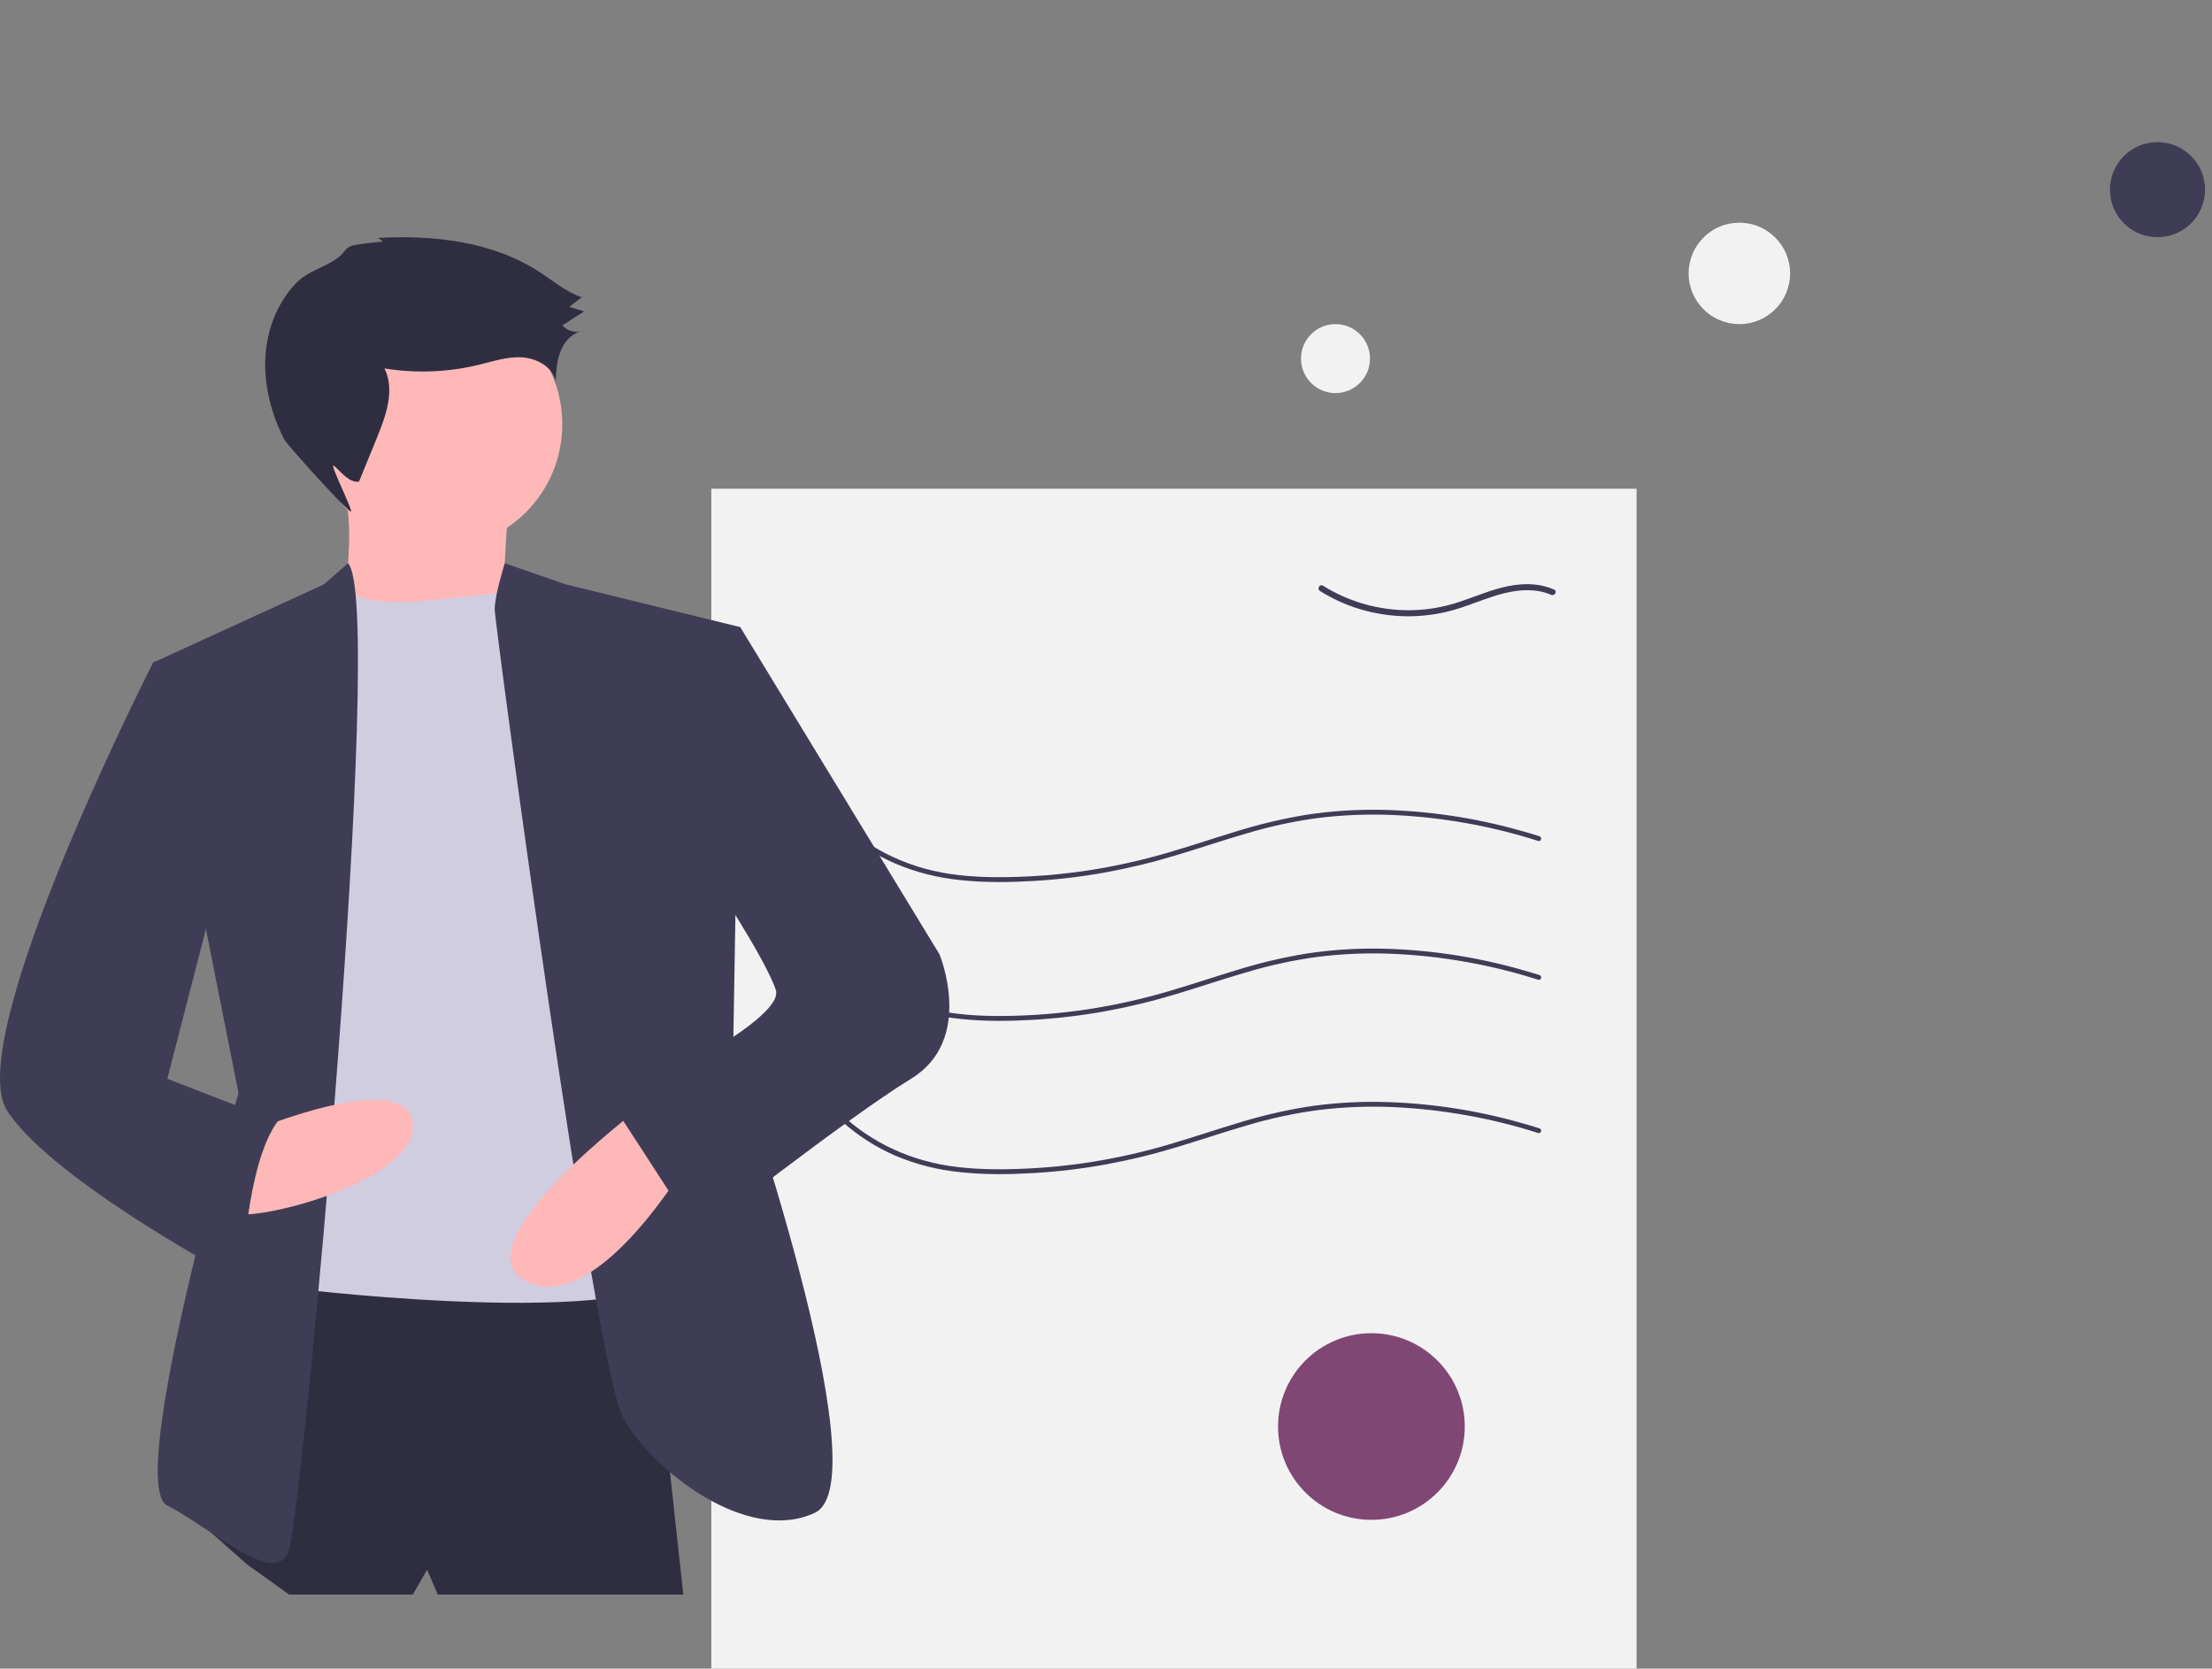 <svg width="765" height="577" viewBox="0 0 765 577" fill="none" xmlns="http://www.w3.org/2000/svg">
<rect x="0" y="0" width="765" height="577" fill="#808080" stroke="none"/>
<g clip-path="url(#clip0_32:1728)">
<path d="M246 169V580C322.327 580 325.485 580 380.694 580C454.242 580 500.694 580 566 580V169H246Z" fill="#F2F2F2"/>
<path d="M531.973 338.778C515.692 333.594 498.799 330.58 481.731 329.813C473.179 329.448 464.611 329.784 456.113 330.816C447.697 331.93 439.383 333.712 431.249 336.144C423.213 338.473 415.287 341.163 407.278 343.581C399.142 346.068 390.87 348.089 382.504 349.632C374.181 351.14 365.775 352.142 357.332 352.635C348.971 353.122 340.528 353.217 332.191 352.325C324.403 351.574 316.775 349.639 309.571 346.586C302.851 343.651 296.642 339.664 291.174 334.775C289.81 333.556 288.498 332.284 287.237 330.957C286.493 330.179 287.673 328.994 288.419 329.774C299.077 340.925 313.085 347.84 328.279 350.149C336.557 351.407 344.992 351.48 353.342 351.155C361.879 350.825 370.388 349.965 378.818 348.579C387.147 347.196 395.386 345.319 403.492 342.957C411.454 340.649 419.308 337.987 427.243 335.586C435.247 333.071 443.418 331.122 451.695 329.755C459.996 328.489 468.387 327.907 476.783 328.012C493.561 328.281 510.231 330.751 526.366 335.361C528.392 335.931 530.41 336.532 532.418 337.165C533.441 337.486 533.004 339.102 531.973 338.778H531.973Z" fill="#3F3D56"/>
<path d="M531.973 391.778C515.692 386.594 498.799 383.58 481.731 382.813C473.179 382.448 464.611 382.784 456.113 383.816C447.697 384.93 439.383 386.712 431.249 389.144C423.213 391.473 415.287 394.163 407.278 396.581C399.142 399.068 390.87 401.089 382.504 402.632C374.181 404.14 365.775 405.142 357.332 405.635C348.971 406.122 340.528 406.217 332.191 405.325C324.403 404.574 316.775 402.639 309.571 399.586C302.851 396.651 296.642 392.664 291.174 387.775C289.81 386.556 288.498 385.284 287.237 383.957C286.493 383.179 287.673 381.994 288.419 382.774C299.077 393.925 313.085 400.84 328.279 403.149C336.557 404.407 344.992 404.48 353.342 404.155C361.879 403.825 370.388 402.965 378.818 401.579C387.147 400.196 395.386 398.319 403.492 395.957C411.454 393.649 419.308 390.987 427.243 388.586C435.247 386.071 443.418 384.122 451.695 382.755C459.996 381.49 468.387 380.907 476.783 381.012C493.561 381.281 510.231 383.751 526.366 388.361C528.392 388.931 530.41 389.532 532.418 390.165C533.441 390.486 533.004 392.102 531.973 391.778H531.973Z" fill="#3F3D56"/>
<path d="M531.973 290.778C515.692 285.594 498.799 282.58 481.731 281.813C473.179 281.448 464.611 281.784 456.113 282.816C447.697 283.93 439.383 285.712 431.249 288.144C423.213 290.473 415.287 293.163 407.278 295.581C399.142 298.068 390.87 300.089 382.504 301.632C374.181 303.14 365.775 304.142 357.332 304.635C348.971 305.122 340.528 305.217 332.191 304.325C324.403 303.574 316.775 301.639 309.571 298.586C302.851 295.651 296.642 291.664 291.174 286.775C289.81 285.556 288.498 284.284 287.237 282.957C286.493 282.179 287.673 280.994 288.419 281.774C299.077 292.925 313.085 299.84 328.279 302.149C336.557 303.407 344.992 303.48 353.342 303.155C361.879 302.825 370.388 301.965 378.818 300.579C387.147 299.196 395.386 297.319 403.492 294.957C411.454 292.649 419.308 289.987 427.243 287.586C435.247 285.071 443.418 283.122 451.695 281.755C459.996 280.489 468.387 279.907 476.783 280.012C493.561 280.281 510.231 282.752 526.366 287.361C528.392 287.931 530.41 288.532 532.418 289.165C533.441 289.486 533.004 291.102 531.973 290.778H531.973Z" fill="#3F3D56"/>
<path d="M536.429 205.692C531.334 203.436 525.498 203.829 520.211 205.137C514.509 206.547 509.141 209 503.528 210.696C493.482 213.687 482.811 213.89 472.659 211.281C466.944 209.824 461.49 207.488 456.493 204.356C455.348 203.637 456.404 201.815 457.556 202.539C466.463 208.098 476.759 211.031 487.261 211.002C492.527 210.994 497.765 210.224 502.811 208.714C508.382 207.044 513.708 204.62 519.352 203.183C525.331 201.66 531.744 201.329 537.492 203.874C538.729 204.422 537.658 206.236 536.429 205.692Z" fill="#3F3D56"/>
<path d="M474.288 525.539C456.456 525.539 442 511.092 442 493.27C442 475.448 456.456 461 474.288 461C492.121 461 506.577 475.448 506.577 493.27C506.577 511.092 492.121 525.539 474.288 525.539Z" fill="#814774"/>
<path d="M601.548 112.076C591.856 112.076 584 104.224 584 94.538C584 84.852 591.856 77 601.548 77C611.239 77 619.096 84.852 619.096 94.538C619.096 104.224 611.239 112.076 601.548 112.076Z" fill="#F2F2F2"/>
<path d="M461.864 135.923C455.273 135.923 449.931 130.584 449.931 123.997C449.931 117.411 455.273 112.072 461.864 112.072C468.454 112.072 473.796 117.411 473.796 123.997C473.796 130.584 468.454 135.923 461.864 135.923Z" fill="#F2F2F2"/>
<path d="M746.149 82.019C737.065 82.019 729.701 74.659 729.701 65.58C729.701 56.501 737.065 49.141 746.149 49.141C755.234 49.141 762.598 56.501 762.598 65.58C762.598 74.659 755.234 82.019 746.149 82.019Z" fill="#3F3D56"/>
<path d="M224.002 438.22L236.308 551.374H151.394L147.702 542.764L142.779 551.374H100L85.5 541L72.5 529.5C72.5 529.5 68.941 434.53 80.016 430.84C91.092 427.151 224.002 438.22 224.002 438.22Z" fill="#2F2E41"/>
<path d="M151.394 189.774C127.605 189.774 108.321 170.501 108.321 146.726C108.321 122.952 127.605 103.679 151.394 103.679C175.182 103.679 194.466 122.952 194.466 146.726C194.466 170.501 175.182 189.774 151.394 189.774Z" fill="#FFB8B8"/>
<path d="M176.006 173.785C176.006 173.785 172.314 213.143 176.006 215.603C179.698 218.063 116.935 216.833 116.935 216.833C116.935 216.833 125.55 181.165 116.935 163.946L176.006 173.785Z" fill="#FFB8B8"/>
<path d="M153.855 206.993C153.855 206.993 122.189 211.922 119.562 202.078L103.399 224.212L102.168 445.6C102.168 445.6 233.847 461.589 238.769 435.76C243.692 409.932 188.313 205.763 188.313 205.763L174.371 204.861C174.371 204.861 156.316 206.993 153.855 206.993Z" fill="#D0CDE1"/>
<path d="M174.581 194.76L195.697 202.073L255.999 216.833L253.537 364.424C253.537 364.424 305.224 512.016 281.842 523.085C258.46 534.155 225.232 508.326 215.387 489.877C205.542 471.428 171.084 215.603 171.084 210.683C171.084 205.763 174.581 194.76 174.581 194.76Z" fill="#3F3D56"/>
<path d="M120.353 194.76L112.013 202.073L52.942 229.132L82.478 377.953C82.478 377.953 43.097 513.246 57.865 520.625C72.632 528.005 94.784 548.914 99.707 536.614C104.629 524.315 133.616 208.356 120.353 194.76Z" fill="#3F3D56"/>
<path d="M86.17 391.483C86.17 391.483 141.549 368.114 142.779 389.023C144.01 409.932 80.017 424.691 80.017 418.541C80.017 412.391 86.17 391.483 86.17 391.483Z" fill="#FFB8B8"/>
<path d="M221.541 382.873C221.541 382.873 157.547 430.84 182.16 443.14C206.773 455.439 238.77 400.092 238.77 400.092L221.541 382.873Z" fill="#FFB8B8"/>
<path d="M132.272 83.669C132.069 83.241 131.743 82.883 131.336 82.641C130.929 82.4 130.458 82.285 129.986 82.313C149.705 81.134 170.476 83.431 186.973 94.291C191.593 97.333 195.908 101.052 201.168 102.766L196.898 106.113L202 107.667L194.492 112.516C195.25 113.377 196.223 114.023 197.311 114.387C198.399 114.752 199.565 114.822 200.689 114.591C197.426 115.544 195.024 118.445 193.804 121.616C192.584 124.787 192.365 128.24 192.159 131.631C190.898 126.738 185.555 123.858 180.508 123.565C175.462 123.273 170.54 124.937 165.628 126.133C154.931 128.731 143.821 129.158 132.955 127.389C136.645 134.79 133.533 143.616 130.401 151.269L124.147 166.549C120.675 166.898 118.221 163.447 115.606 161.139C113.222 159.035 122.713 177.538 121.243 176.86C119.334 175.979 99.188 153.749 98.245 151.871C93.94 143.303 91.358 133.746 91.746 124.166C92.135 114.586 95.642 105.002 102.249 98.05C106.735 93.331 112.94 92.505 117.513 88.582C119.313 87.039 119.319 85.833 121.793 84.933C122.614 84.634 132.136 83.367 132.272 83.669Z" fill="#2F2E41"/>
<path d="M247.384 220.522L255.998 216.833L324.914 329.986C324.914 329.986 337.221 359.504 315.069 373.034C292.918 386.563 241.23 427.151 241.23 427.151L211.695 381.643C211.695 381.643 271.997 353.355 268.305 342.285C264.613 331.216 244.922 301.698 244.922 301.698L247.384 220.522Z" fill="#3F3D56"/>
<path d="M68.941 226.672L52.942 229.132C52.942 229.132 -13.513 359.504 2.486 384.103C18.484 408.702 83.708 443.14 83.708 443.14C83.708 443.14 84.939 402.552 96.015 387.793L57.865 373.034L78.786 291.858L68.941 226.672Z" fill="#3F3D56"/>
</g>
<defs>
<clipPath id="clip0_32:1728">
<rect width="765" height="577" fill="white" transform="matrix(-1 0 0 1 765 0)"/>
</clipPath>
</defs>
</svg>
